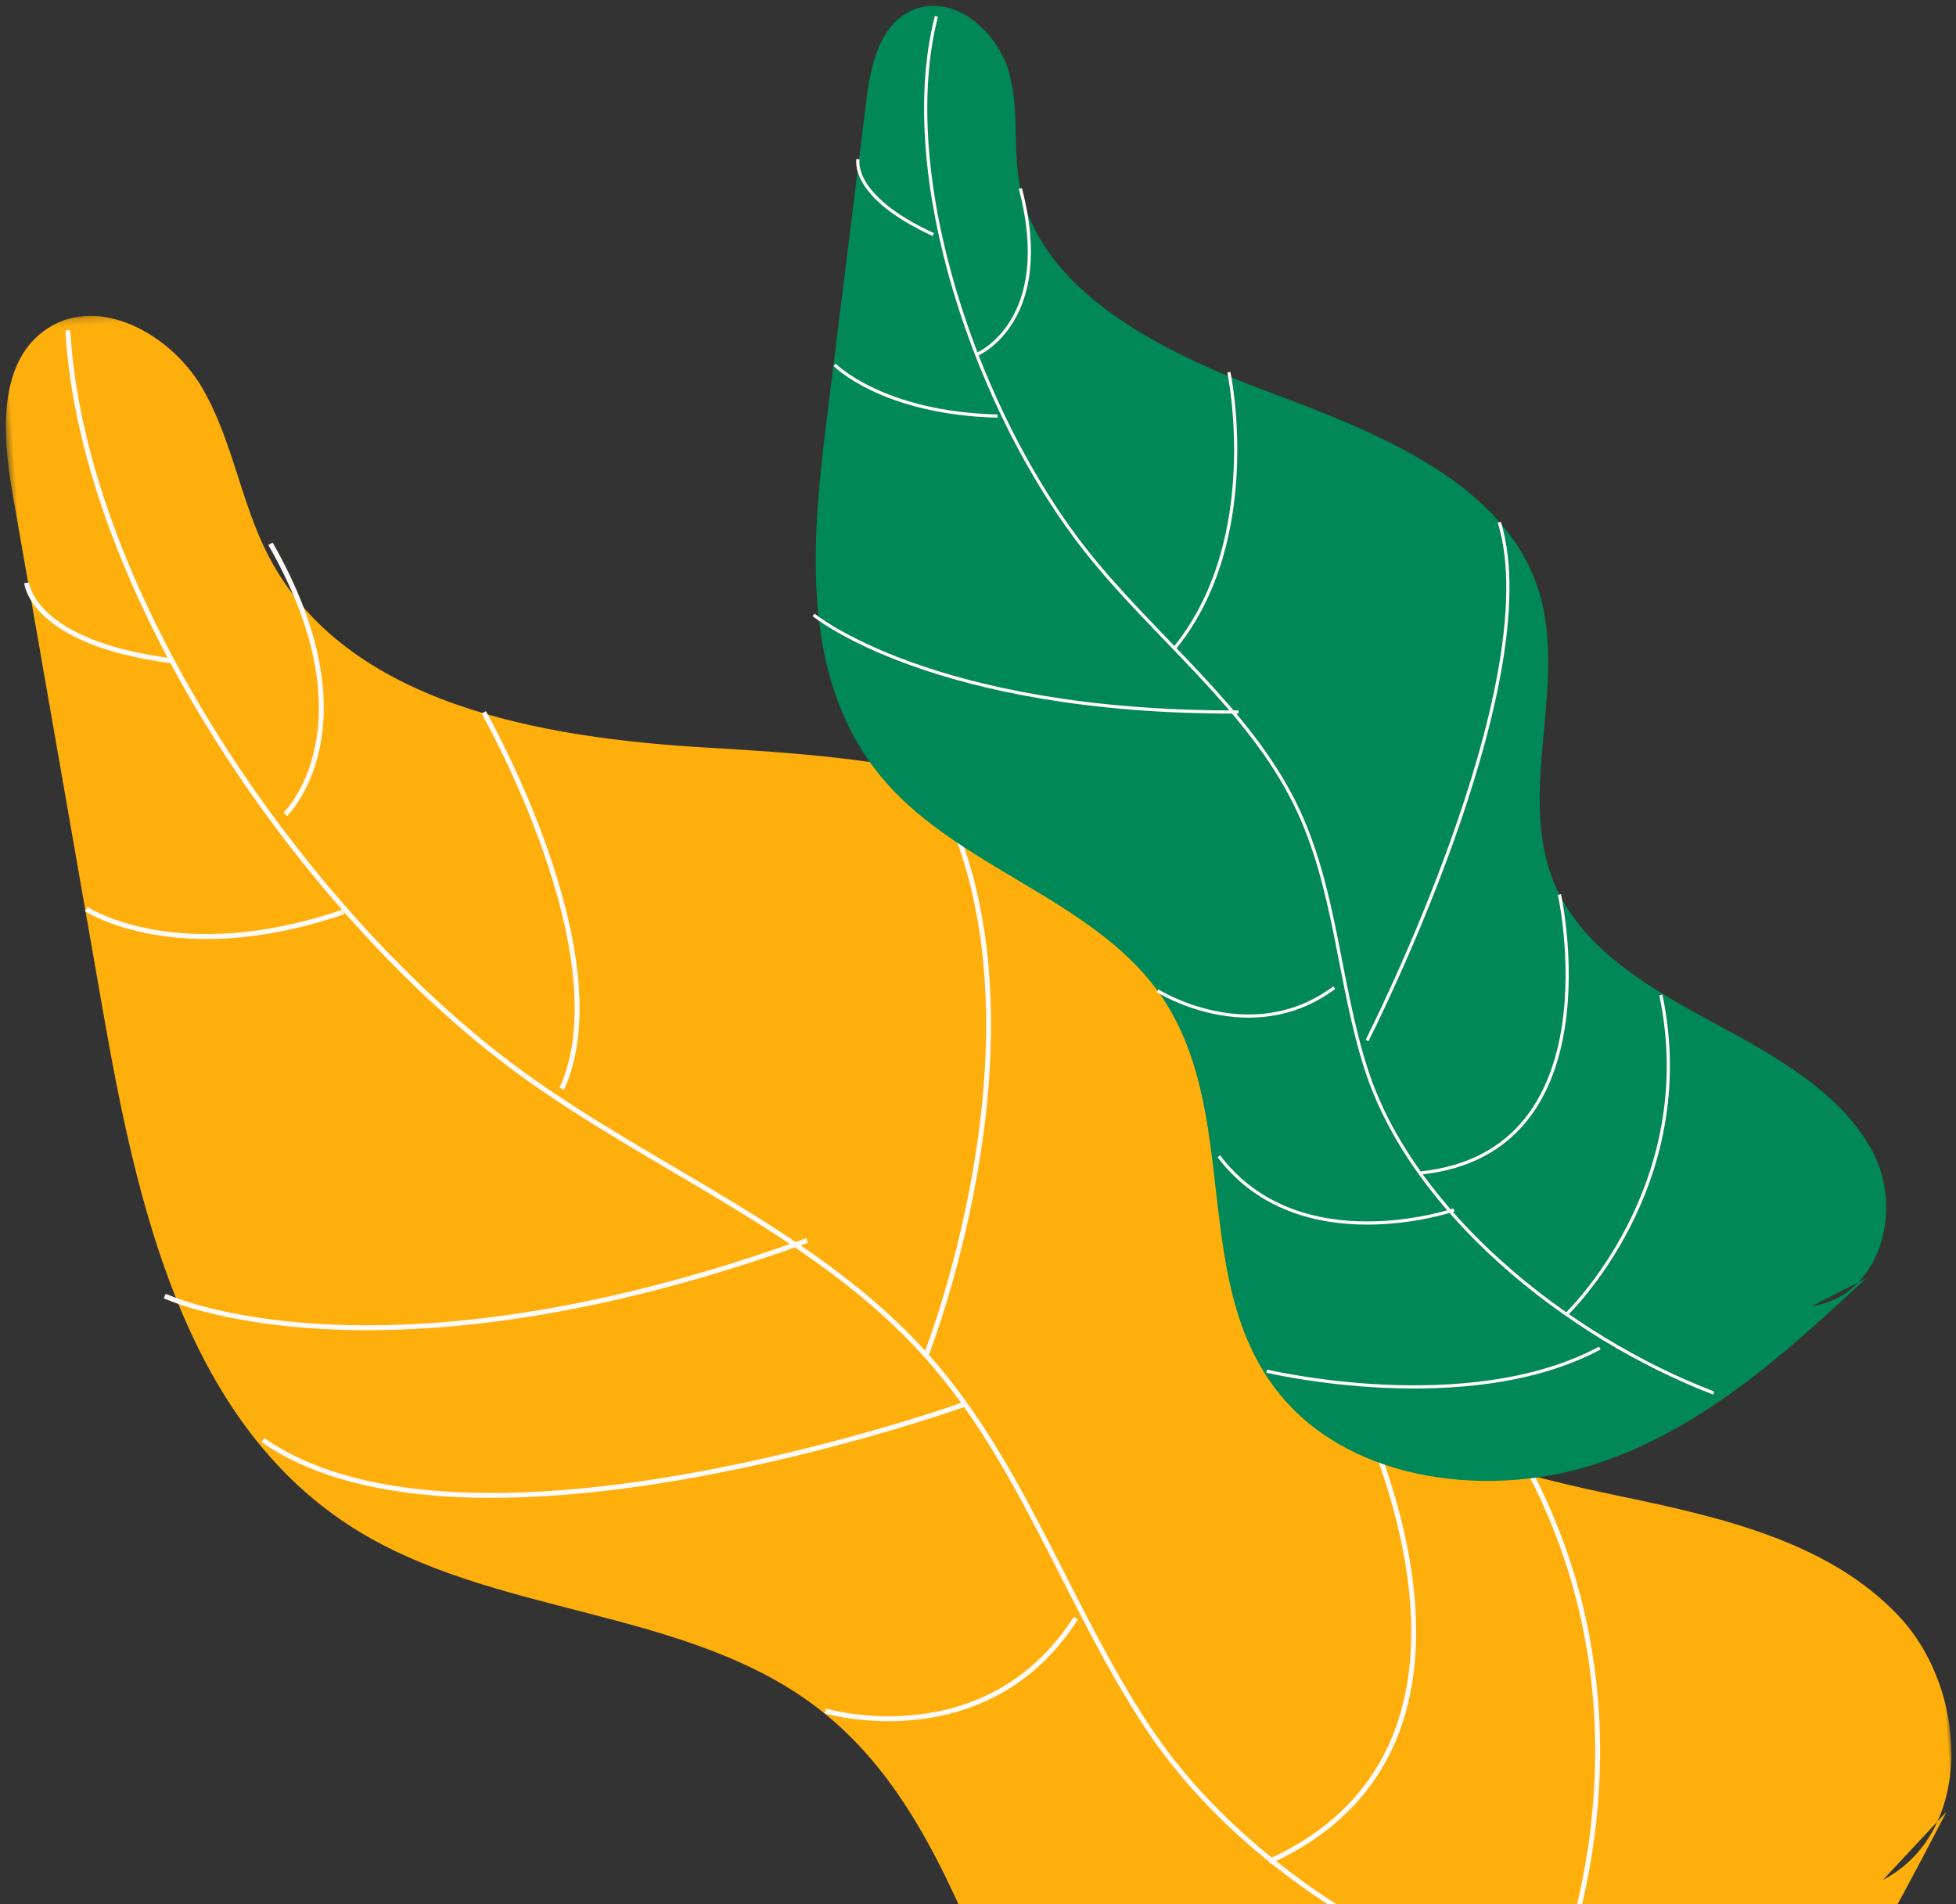 <?xml version="1.0" encoding="UTF-8"?>
<svg width="267px" height="260px" viewBox="0 0 267 260" version="1.1" xmlns="http://www.w3.org/2000/svg" xmlns:xlink="http://www.w3.org/1999/xlink">
    <rect x="0" y="0" width="267" height="260" fill="#333333" stroke="none"/>
    <!-- Generator: Sketch 53.2 (72643) - https://sketchapp.com -->
    <title>LeafsLeft</title>
    <desc>Created with Sketch.</desc>
    <defs>
        <polygon id="path-1" points="0 0.213 252.45 0.213 252.45 286.143 0 286.143"></polygon>
    </defs>
    <g id="Page-1" stroke="none" stroke-width="1" fill="none" fill-rule="evenodd">
        <g id="b1" transform="translate(-135, -640)">
            <g id="LeafsLeft">
                <g id="LeafsLeft-inc" transform="translate(269.156, 801.169) scale(-1, 1) rotate(4) translate(-269.156, -801.169) translate(142.656, 640.669)">
                    <g id="LeafsLeftFull">
                        <g id="Yellow" transform="translate(-0, 34)">
                            <g id="Group-3" transform="translate(-0, 0)">
                                <mask id="mask-2" fill="white">
                                    <use xlink:href="#path-1"></use>
                                </mask>
                                <g id="Clip-2"></g>
                                <path d="M10.567,230.315 C-2.285,224.718 -2.914,205.282 5.967,194.489 C14.851,183.695 29.24,179.387 42.732,175.562 C56.226,171.735 70.605,167.25 79.26,156.275 C93.505,138.211 86.433,110.396 98.781,91 C111.023,71.769 137.025,67.864 159.74,64.949 C182.456,62.034 208.673,55.598 217.785,34.72 C221.116,27.091 221.595,18.415 225.324,10.97 C229.053,3.525 238.304,-2.517 245.64,1.492 C252.82,5.414 252.933,15.448 252.095,23.546 C249.633,47.333 247.171,71.12 244.709,94.905 C241.962,121.441 237.57,151.041 216.273,167.284 C197.687,181.458 170.555,181.553 153.361,197.364 C130.774,218.132 133.999,257.856 109.939,276.922 C91.819,291.281 64.212,287.602 45.08,274.603 C25.947,261.607 13.333,241.33 1.285,221.66" id="Fill-1" fill="#FFAF0B" mask="url(#mask-2)"></path>
                            </g>
                            <g id="venus" transform="translate(26, 2)" stroke="#FFF9F7" stroke-width="0.674">
                                <path d="M216.994,5.68434189e-14 C217.483,36.035 190.167,82.031 162.46,105.378 C145.101,120.005 123.49,130.089 109.679,148.05 C97.717,163.609 92.957,183.38 83.318,200.446 C67.676,228.135 31.711,246.613 -4.26325641e-14,251" id="Stroke-4"></path>
                                <path d="M105,154.778 C105,154.778 174.467,174.411 201,153" id="Stroke-6"></path>
                                <path d="M192,68 C192,68 178.886,57.029 191.434,31" id="Stroke-8"></path>
                                <path d="M59,227 C59,227 87.014,244.523 108,227.701" id="Stroke-10"></path>
                                <path d="M32,243 C32,243 12.029,208.683 28.533,170" id="Stroke-12"></path>
                                <path d="M213,132.448 C213,132.448 185.046,148.113 125,131" id="Stroke-14"></path>
                                <path d="M110,148 C110,148 87.212,100.712 104.442,68" id="Stroke-16"></path>
                                <path d="M164,56 C164,56 147.414,90.461 156.963,108" id="Stroke-18"></path>
                                <path d="M225,34 C225,34 224.957,42.191 206,46" id="Stroke-20"></path>
                                <path d="M220,79 C220,79 208.198,88.022 185,81.828" id="Stroke-22"></path>
                                <path d="M53.391,154 C53.391,154 29.344,205.574 68,220" id="Stroke-24"></path>
                                <path d="M127,195.25 C127,195.25 105.599,203.261 92,185" id="Stroke-26"></path>
                                <path d="M88,270 C88,270 46.589,269.788 24,248" id="Stroke-28"></path>
                            </g>
                        </g>
                        <g id="Green" transform="translate(3, 0)">
                            <path d="M11.781,185.5 C2.421,184.804 -1.644,173.308 2.067,165.02 C5.778,156.733 14.269,151.185 22.272,146.113 C30.277,141.04 38.727,135.393 42.258,127.042 C48.069,113.297 38.262,98.12 42.594,83.971 C46.891,69.941 62.966,62.241 77.103,55.81 C91.239,49.381 106.976,40.123 108.938,25.754 C109.655,20.504 108.334,15.216 109.343,9.994 C110.354,4.77 115.199,-0.752 120.694,0.131 C126.074,0.998 128.034,6.974 129.017,11.992 L137.669,56.199 C140.886,72.639 143.616,91.249 132.906,105.36 C123.556,117.672 106.033,123.324 97.892,136.33 C87.2,153.414 96.758,176.507 84.792,192.876 C75.78,205.203 57.24,208.698 42.427,204.874 C27.612,201.045 15.642,191.519 4.151,182.239" id="Fill-30" fill="#008858"></path>
                            <path d="M118.74,1.517 C125.84,22.983 116.877,56.135 103.396,75.812 C94.95,88.141 82.905,98.625 77.376,112.219 C72.586,123.992 73.239,136.805 70.233,149.005 C65.356,168.794 45.631,187.26 25.997,196.414" id="Stroke-32" stroke="#FFF9F7" stroke-width="0.439"></path>
                            <path d="M82.299,52.758 C82.299,52.758 79.088,75.599 92.226,89.739" id="Stroke-34" stroke="#FFF9F7" stroke-width="0.439"></path>
                            <path d="M69.85,145.099 C69.85,145.099 41.685,98.257 46.897,75.764" id="Stroke-36" stroke="#FFF9F7" stroke-width="0.439"></path>
                            <path d="M116.322,47.895 C116.322,47.895 105.452,44.102 108.94,25.754" id="Stroke-38" stroke="#FFF9F7" stroke-width="0.439"></path>
                            <path d="M59.621,168.996 C59.621,168.996 81.158,174.723 91.136,159.444" id="Stroke-40" stroke="#FFF9F7" stroke-width="0.439"></path>
                            <path d="M45.303,184.279 C45.303,184.279 25.768,168.113 29.401,141.7" id="Stroke-42" stroke="#FFF9F7" stroke-width="0.439"></path>
                            <path d="M141.159,81.851 C141.159,81.851 125.912,96.366 84.22,99.131" id="Stroke-44" stroke="#FFF9F7" stroke-width="0.439"></path>
                            <path d="M130.764,20.212 C130.764,20.212 132.288,25.15 121.231,31.201" id="Stroke-46" stroke="#FFF9F7" stroke-width="0.439"></path>
                            <path d="M135.906,48.002 C135.906,48.002 129.902,55.047 114.216,56.531" id="Stroke-48" stroke="#FFF9F7" stroke-width="0.439"></path>
                            <path d="M42.258,127.042 C42.258,127.042 36.934,162.726 63.829,163.65" id="Stroke-50" stroke="#FFF9F7" stroke-width="0.439"></path>
                            <path d="M97.893,136.33 C97.893,136.33 85.727,145.244 73.802,137.581" id="Stroke-52" stroke="#FFF9F7" stroke-width="0.439"></path>
                            <path d="M86.662,189.167 C86.662,189.167 59.813,197.595 41.082,189.205" id="Stroke-54" stroke="#FFF9F7" stroke-width="0.439"></path>
                        </g>
                    </g>
                </g>
            </g>
        </g>
    </g>
</svg>